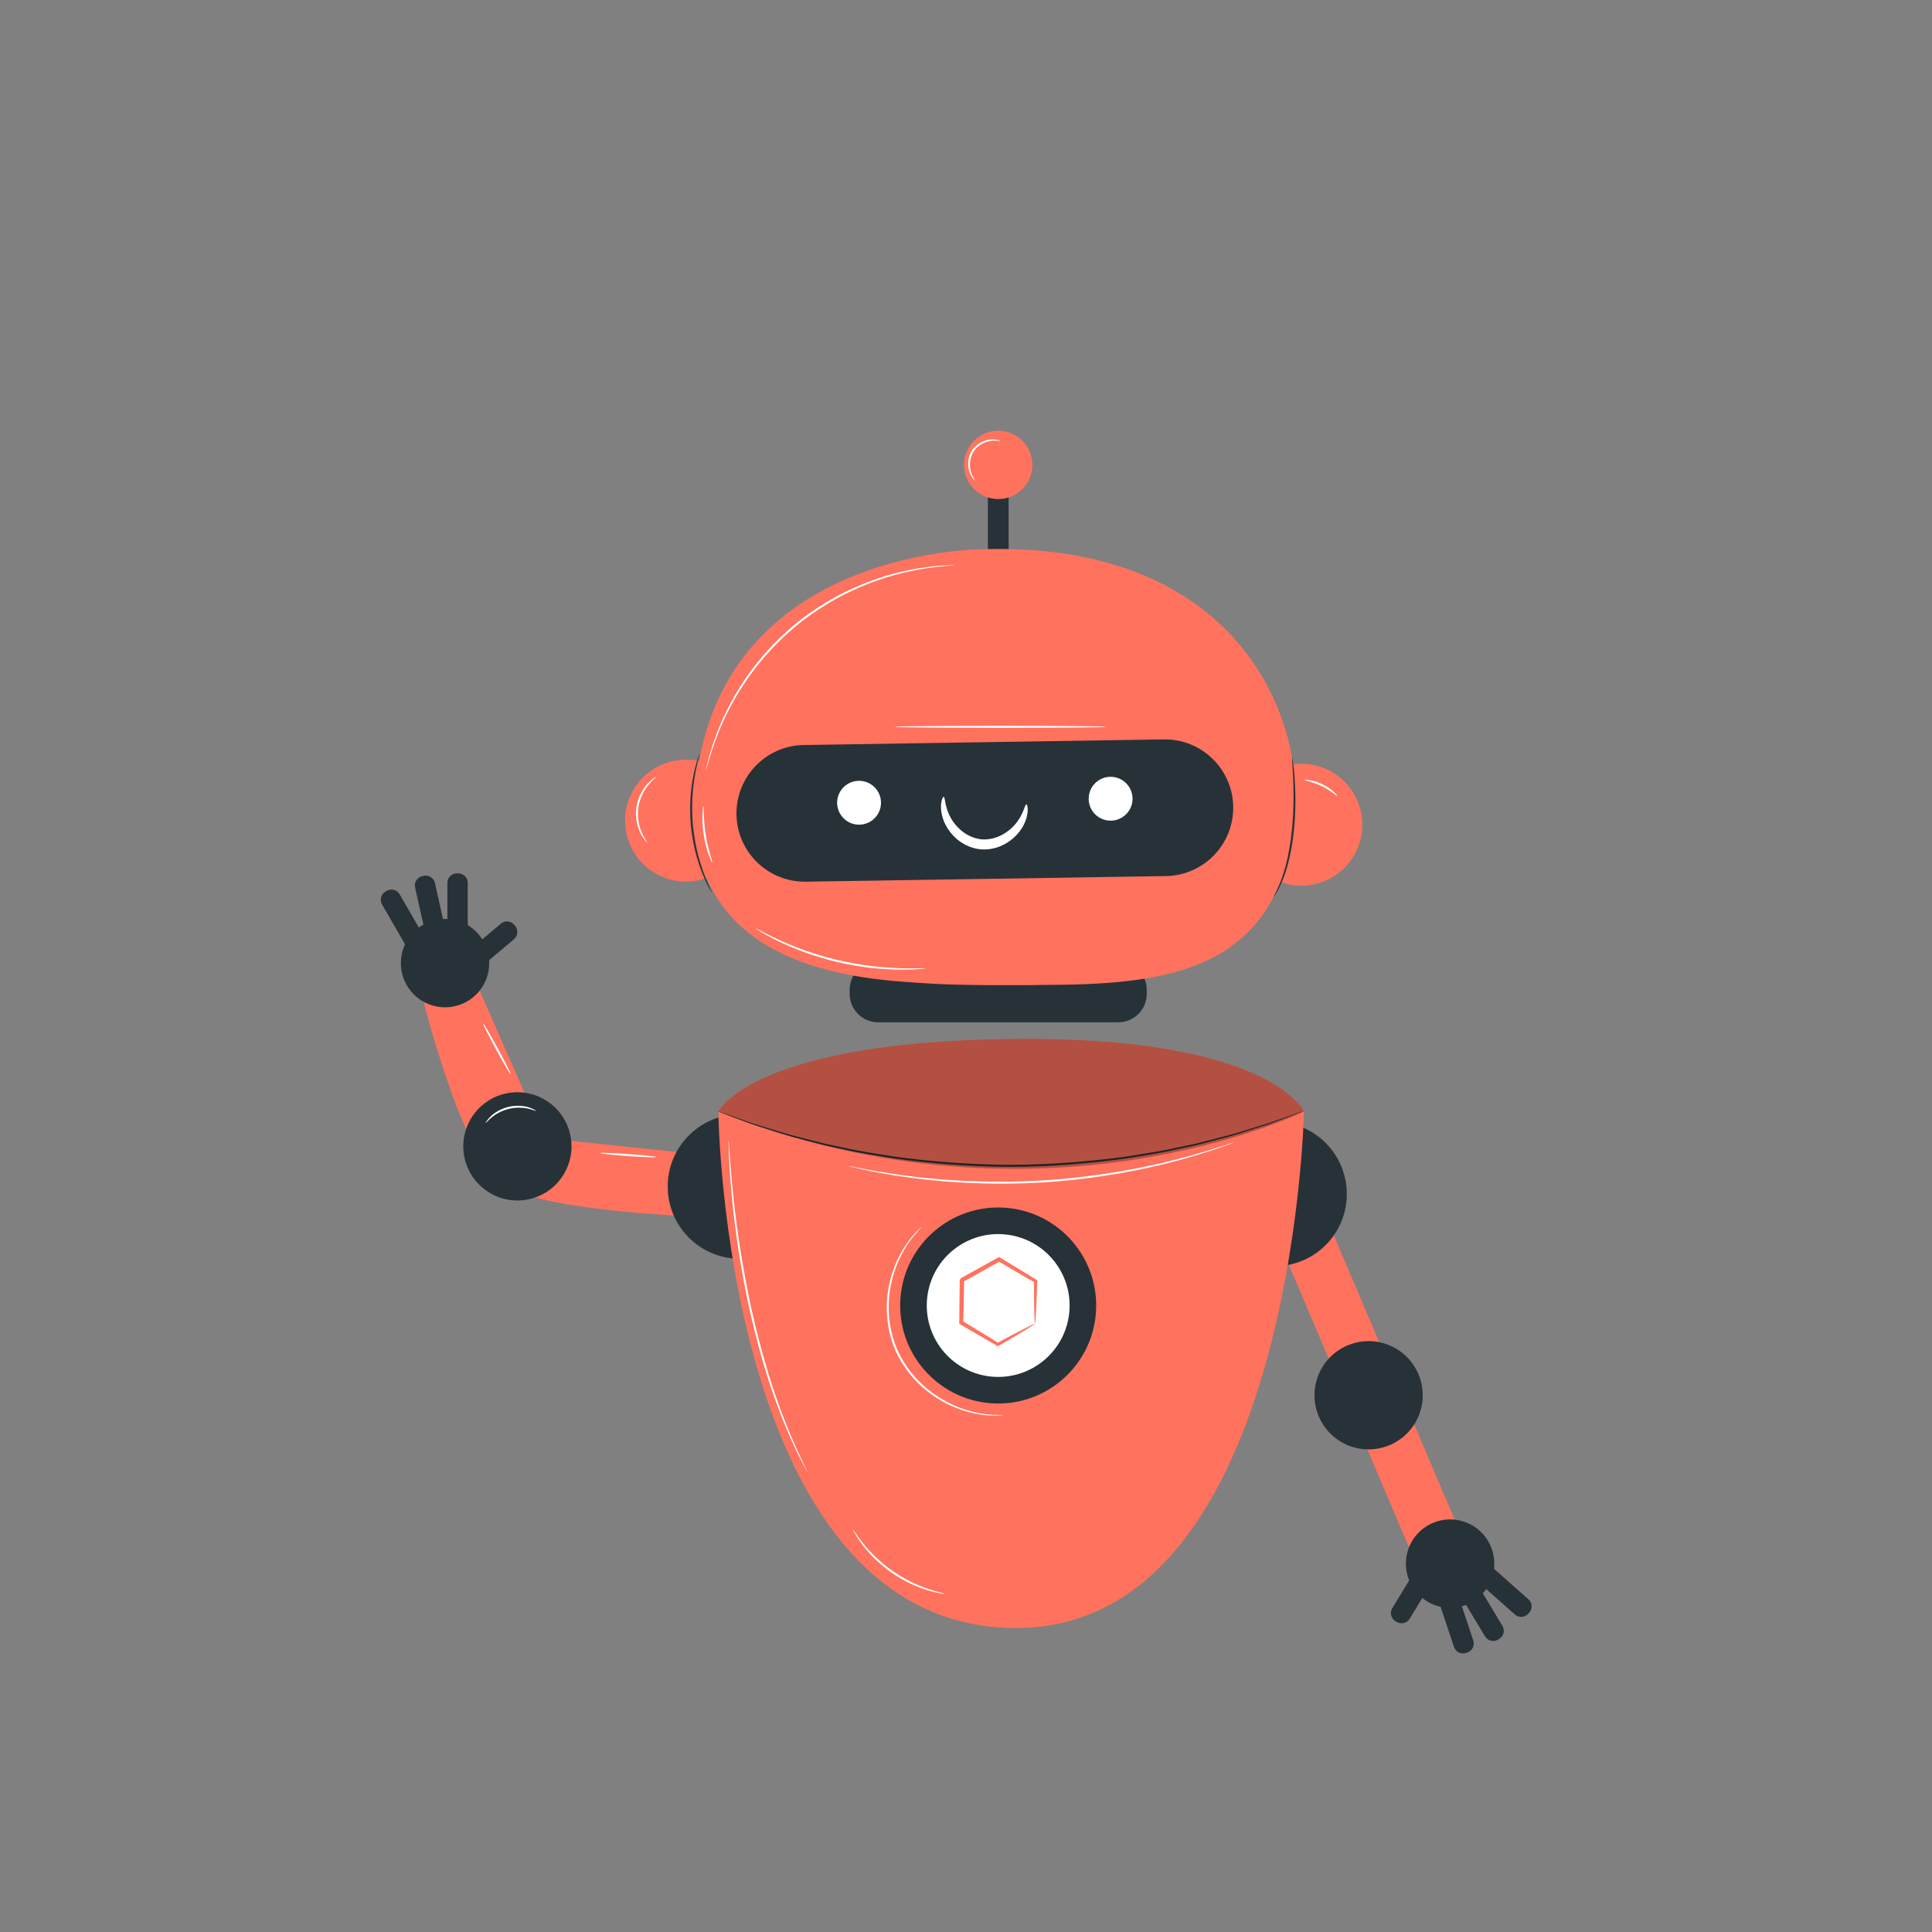 <?xml version="1.0" encoding="UTF-8" standalone="no"?><!DOCTYPE svg PUBLIC "-//W3C//DTD SVG 1.1//EN" "http://www.w3.org/Graphics/SVG/1.1/DTD/svg11.dtd"><svg width="100%" height="100%" viewBox="0 0 2084 2084" version="1.1" xmlns="http://www.w3.org/2000/svg" xmlns:xlink="http://www.w3.org/1999/xlink" xml:space="preserve" xmlns:serif="http://www.serif.com/" style="fill-rule:evenodd;clip-rule:evenodd;stroke-linejoin:round;stroke-miterlimit:2;"><rect x="0" y="0" width="2084" height="2084" fill="#808080" stroke="none"/><g id="Background_Complete"></g><g id="Floor"></g><g id="Device"></g><g id="Plant"></g><g id="Speech_Bubble"></g><g id="Bot"><g><g><g><path d="M762.983,1246l-175.691,-18.35l-74.138,-168.708l-57.75,15.066c0,0 42.684,178.271 90.392,205.892c47.708,27.621 210.912,32.642 210.912,32.642l6.275,-66.542Z" style="fill:#ff725e;fill-rule:nonzero;"/></g><g><path d="M740.001,1228.15c28.538,-32.113 77.778,-35.014 109.891,-6.476c32.112,28.538 35.014,77.778 6.476,109.891c-28.538,32.112 -77.779,35.014 -109.891,6.476c-32.113,-28.538 -35.014,-77.779 -6.476,-109.891Z" style="fill:#263238;"/><path d="M798.133,1357.84c-20.82,-0 -40.391,-8.109 -55.112,-22.83c-14.721,-14.716 -22.829,-34.287 -22.829,-55.112c-0,-20.825 8.108,-40.392 22.829,-55.113c14.721,-14.72 34.292,-22.833 55.112,-22.833c20.821,0 40.392,8.108 55.113,22.833c14.721,14.717 22.825,34.292 22.825,55.113c-0,20.817 -8.109,40.392 -22.825,55.112c-14.721,14.721 -34.292,22.83 -55.113,22.83Zm0,-155.671c-20.762,-0 -40.283,8.083 -54.966,22.766c-14.679,14.68 -22.767,34.2 -22.767,54.963c0,20.762 8.083,40.283 22.767,54.962c14.683,14.684 34.204,22.767 54.966,22.767c20.763,-0 40.284,-8.083 54.963,-22.767c14.683,-14.679 22.767,-34.2 22.767,-54.962c-0,-20.763 -8.084,-40.284 -22.767,-54.963c-14.679,-14.683 -34.2,-22.766 -54.963,-22.766Z" style="fill:#263238;fill-rule:nonzero;"/></g><g><path d="M544.478,1179.78c31.331,-7.52 62.874,11.811 70.394,43.142c7.52,31.332 -11.811,62.874 -43.142,70.394c-31.331,7.52 -62.874,-11.811 -70.394,-43.142c-7.52,-31.331 11.811,-62.873 43.142,-70.394Z" style="fill:#263238;"/></g><g><path d="M446.329,1005.16c18.614,-18.614 48.838,-18.614 67.452,0c18.613,18.614 18.613,48.838 -0,67.452c-18.614,18.613 -48.838,18.613 -67.452,-0c-18.613,-18.614 -18.613,-48.838 0,-67.452Z" style="fill:#263238;"/></g><g><path d="M515.217,1046.2l39.212,-33.117c4.313,-3.641 4.859,-10.091 1.217,-14.404l-0.967,-1.142c-3.641,-4.312 -10.091,-4.858 -14.404,-1.212l-39.212,33.117l14.154,16.758Z" style="fill:#263238;fill-rule:nonzero;"/></g><g><path d="M504.529,1002.16l0,-49.85c0,-5.645 -4.575,-10.22 -10.221,-10.22l-1.495,-0c-5.646,-0 -10.221,4.575 -10.221,10.22l-0,49.85c-0,0.813 0.658,1.475 1.475,1.475l18.991,0c0.813,-0.004 1.471,-0.662 1.471,-1.475Z" style="fill:#263238;fill-rule:nonzero;"/></g><g><path d="M480.046,1001.15l-10.883,-48.65c-1.234,-5.508 -6.7,-8.975 -12.209,-7.746l-1.458,0.325c-5.508,1.233 -8.975,6.696 -7.746,12.208l10.883,48.65c0.18,0.796 0.967,1.296 1.763,1.117l18.537,-4.146c0.792,-0.175 1.292,-0.962 1.113,-1.758Z" style="fill:#263238;fill-rule:nonzero;"/></g><g><path d="M456.033,1007.86l-24.925,-43.17c-2.82,-4.892 -9.075,-6.567 -13.962,-3.742l-1.296,0.746c-4.892,2.825 -6.563,9.075 -3.742,13.966l24.925,43.171c0.409,0.704 1.309,0.946 2.013,0.542l16.45,-9.496c0.704,-0.408 0.946,-1.308 0.537,-2.017Z" style="fill:#263238;fill-rule:nonzero;"/></g></g><g><g><path d="M1525.75,1682.94l52.517,-22.337l-151.581,-356.375l-52.517,22.338l151.581,356.374Z" style="fill:#ff725e;"/></g><g><path d="M1315.44,1237.61c27.769,-32.778 76.926,-36.845 109.704,-9.075c32.778,27.769 36.845,76.926 9.076,109.704c-27.769,32.778 -76.926,36.845 -109.704,9.076c-32.779,-27.769 -36.845,-76.926 -9.076,-109.705Z" style="fill:#263238;"/><path d="M1374.92,1366c-7.721,-0 -15.479,-1.159 -23.067,-3.504c-19.891,-6.134 -36.208,-19.65 -45.937,-38.054c-9.729,-18.405 -11.708,-39.496 -5.571,-59.396c6.138,-19.892 19.65,-36.205 38.058,-45.934c18.413,-9.725 39.5,-11.708 59.392,-5.566c19.892,6.133 36.208,19.65 45.933,38.054c9.729,18.404 11.709,39.5 5.571,59.396c-6.137,19.891 -19.65,36.208 -38.058,45.933c-11.383,6.017 -23.796,9.071 -36.321,9.071Zm-0.196,-155.746c-12.487,0 -24.871,3.042 -36.225,9.046c-18.354,9.7 -31.833,25.971 -37.954,45.812c-6.121,19.842 -4.146,40.875 5.554,59.234c9.704,18.354 25.971,31.837 45.813,37.954c19.845,6.117 40.883,4.146 59.233,-5.558c18.358,-9.7 31.837,-25.971 37.958,-45.813l0.096,0.033l-0.096,-0.033c6.117,-19.842 4.142,-40.879 -5.558,-59.233c-9.704,-18.354 -25.971,-31.838 -45.817,-37.954c-7.562,-2.33 -15.304,-3.488 -23.004,-3.488Z" style="fill:#263238;fill-rule:nonzero;"/></g><g><path d="M1420.03,1489.4c8.628,-31.045 40.838,-49.243 71.882,-40.615c31.044,8.629 49.243,40.838 40.614,71.882c-8.628,31.045 -40.838,49.243 -71.882,40.615c-31.044,-8.629 -49.243,-40.838 -40.614,-71.882Z" style="fill:#263238;"/></g><g><g><path d="M1609.43,1671.55c-8.341,-24.987 -35.358,-38.483 -60.345,-30.141c-24.988,8.341 -38.484,35.358 -30.142,60.345c8.342,24.988 35.358,38.484 60.346,30.142c24.987,-8.342 38.479,-35.358 30.141,-60.346Z" style="fill:#263238;fill-rule:nonzero;"/></g><g><path d="M1528.53,1690.86l-26.708,43.83c-2.938,4.82 -1.413,11.112 3.408,14.05l1.279,0.779c4.821,2.937 11.113,1.412 14.05,-3.409l26.709,-43.829l-18.738,-11.421Z" style="fill:#263238;fill-rule:nonzero;"/></g><g><path d="M1552.61,1729.25l15.783,47.287c1.787,5.355 7.579,8.246 12.933,6.459l1.421,-0.475c5.354,-1.788 8.246,-7.579 6.458,-12.933l-15.783,-47.288c-0.258,-0.771 -1.092,-1.188 -1.867,-0.933l-18.016,6.012c-0.771,0.263 -1.188,1.1 -0.929,1.871Z" style="fill:#263238;fill-rule:nonzero;"/></g><g><path d="M1576.15,1722.45l25.725,42.7c2.913,4.838 9.196,6.396 14.034,3.479l1.283,-0.771c4.837,-2.912 6.396,-9.195 3.479,-14.033l-25.725,-42.7c-0.421,-0.696 -1.325,-0.921 -2.025,-0.5l-16.271,9.8c-0.696,0.421 -0.921,1.325 -0.5,2.025Z" style="fill:#263238;fill-rule:nonzero;"/></g><g><path d="M1596.81,1708.48l37.313,33.059c4.225,3.746 10.687,3.354 14.429,-0.871l0.992,-1.121c3.741,-4.225 3.354,-10.687 -0.871,-14.429l-37.313,-33.058c-0.608,-0.538 -1.541,-0.484 -2.079,0.125l-12.596,14.216c-0.541,0.609 -0.483,1.542 0.125,2.079Z" style="fill:#263238;fill-rule:nonzero;"/></g></g></g><g><path d="M774.85,1198.93c0,0 5.617,546.388 312.246,557.075c306.629,10.688 319.479,-553.166 319.479,-557.075c-0,0 -36.212,-81.487 -315.863,-78.295c-279.65,3.187 -315.862,78.295 -315.862,78.295Z" style="fill:#ff725e;fill-rule:nonzero;"/></g><g><path d="M947.129,1102.73l259.179,0c16.913,0 30.625,-13.708 30.625,-30.625l0,-4.483c0,-16.913 -13.708,-30.625 -30.625,-30.625l-259.179,-0c-16.912,-0 -30.625,13.708 -30.625,30.625l0,4.483c0.004,16.917 13.713,30.625 30.625,30.625Z" style="fill:#263238;fill-rule:nonzero;"/></g><g><rect x="1065.6" y="503.719" width="22.375" height="113.142" style="fill:#263238;"/></g><g><path d="M1388.57,825.637c35.303,-8.393 70.778,13.454 79.171,48.757c8.393,35.303 -13.454,70.778 -48.757,79.171c-35.302,8.393 -70.778,-13.454 -79.171,-48.757c-8.393,-35.303 13.455,-70.778 48.757,-79.171Z" style="fill:#ff725e;"/></g><g><path d="M725.439,821.105c35.386,-8.026 70.632,14.186 78.658,49.573c8.027,35.386 -14.186,70.631 -49.572,78.658c-35.386,8.026 -70.632,-14.186 -78.658,-49.572c-8.027,-35.387 14.186,-70.632 49.572,-78.659Z" style="fill:#ff725e;"/></g><g><path d="M1063.73,592.329c0,0 -267.329,-3.212 -309.65,228.329c-42.321,231.546 183.759,235.867 248.779,240.255c29.488,1.987 92.567,2.191 148.23,1.229c123.233,-2.142 210.308,-25.992 239.941,-140.321c3.454,-13.333 5.788,-27.021 6.659,-40.946c7.837,-125.312 -76.988,-294.713 -333.959,-288.546Z" style="fill:#ff725e;fill-rule:nonzero;"/></g><g><path d="M1257.66,944.988l-388.38,6.062c-40.708,0.638 -74.225,-31.85 -74.862,-72.558c-0.634,-40.709 31.85,-74.225 72.558,-74.859l388.379,-6.062c40.709,-0.638 74.225,31.85 74.859,72.558c0.641,40.704 -31.846,74.221 -72.554,74.859Z" style="fill:#263238;fill-rule:nonzero;"/></g><g><path d="M949.875,870.45c-2.512,12.821 -14.942,21.179 -27.762,18.667c-12.821,-2.513 -21.18,-14.942 -18.667,-27.763c2.512,-12.821 14.946,-21.179 27.766,-18.667c12.817,2.513 21.176,14.942 18.663,27.763Z" style="fill:#fff;fill-rule:nonzero;"/></g><g><path d="M1221.2,866.125c-2.512,12.821 -14.941,21.179 -27.762,18.667c-12.821,-2.513 -21.179,-14.942 -18.667,-27.763c2.513,-12.821 14.942,-21.179 27.763,-18.666c12.82,2.508 21.179,14.937 18.666,27.762Z" style="fill:#fff;fill-rule:nonzero;"/></g><g><g><g><g><path d="M1182.16,1415.92c-4.255,58.233 -54.913,101.987 -113.146,97.733c-58.234,-4.258 -101.992,-54.912 -97.734,-113.145c4.259,-58.234 54.913,-101.988 113.146,-97.734c58.234,4.259 101.988,54.913 97.733,113.146Z" style="fill:#263238;fill-rule:nonzero;"/></g></g><g><g><path d="M1153.56,1413.83c-3.1,42.434 -40.016,74.321 -82.45,71.217c-42.433,-3.104 -74.32,-40.017 -71.216,-82.45c3.104,-42.433 40.016,-74.317 82.45,-71.217c42.429,3.104 74.316,40.017 71.216,82.45Z" style="fill:#fff;fill-rule:nonzero;"/></g></g></g><g><g><g><path d="M1116.4,1427.84c-0.296,-0.18 -0.521,-4.742 -0.712,-12.709c-0.192,-7.971 -0.35,-19.321 -0.363,-33.196l0.85,1.525c-11.537,-6.729 -24.971,-14.566 -39.637,-23.116l2.212,0.033c-12.437,6.987 -25.921,14.567 -39.996,22.475c-1.083,1.804 1.459,-2.45 1.196,-2.008l0,0.175l-0.004,0.187l-0.004,0.379l-0.013,0.755l-0.02,1.508l-0.046,3l-0.096,5.946c-0.067,3.941 -0.129,7.833 -0.196,11.671c-0.146,7.654 -0.287,15.087 -0.425,22.254l-1.079,-1.934c14.487,8.85 27.692,16.917 39.158,23.921l-1.746,-0.025c12.221,-6.575 22.288,-11.821 29.396,-15.433c7.109,-3.617 11.229,-5.583 11.525,-5.408c0.296,0.175 -3.258,2.495 -10.008,6.616c-6.75,4.117 -16.717,10.05 -29.208,17.267l-0.855,0.492l-0.891,-0.521c-11.604,-6.767 -24.971,-14.563 -39.638,-23.117l-1.091,-0.637l0.012,-1.3c0.071,-7.167 0.146,-14.601 0.225,-22.255c0.05,-3.837 0.096,-7.729 0.146,-11.666l0.083,-5.946l0.042,-3l0.021,-1.509l0.012,-0.754l0.004,-0.375l0.005,-0.191l-0,-0.18c-0.263,0.434 2.283,-3.829 1.208,-2.025c14.121,-7.824 27.65,-15.32 40.129,-22.237l1.133,-0.629l1.08,0.658c14.487,8.85 27.758,16.959 39.158,23.921l0.879,0.538l-0.029,0.987c-0.425,14.421 -0.921,26.008 -1.342,33.904c-0.425,7.909 -0.779,12.138 -1.075,11.959Z" style="fill:#ff725e;fill-rule:nonzero;"/></g></g></g></g><g><path d="M1050.69,475.388c14.393,-14.392 37.762,-14.392 52.155,-0c14.392,14.392 14.392,37.762 -0,52.155c-14.393,14.392 -37.762,14.392 -52.155,-0c-14.392,-14.393 -14.392,-37.763 0,-52.155Z" style="fill:#ff725e;"/></g><g><g><path d="M1017.88,859.542c1.759,0.187 0.884,8.462 6.046,19.462c2.496,5.463 6.65,11.433 12.559,16.508c5.862,5.08 13.67,8.975 22.225,9.863c8.579,0.679 16.962,-1.738 23.65,-5.671c6.729,-3.917 11.899,-9.037 15.341,-13.958c7.071,-9.883 7.708,-18.175 9.471,-18.046c0.688,0.013 1.408,2.104 1.408,6.017c0.025,3.908 -1.108,9.62 -4.304,15.979c-3.158,6.35 -8.671,13.15 -16.608,18.479c-7.85,5.321 -18.504,8.938 -29.946,8.004c-11.417,-1.154 -21.233,-6.642 -27.992,-13.296c-6.841,-6.679 -11.029,-14.362 -12.987,-21.179c-1.988,-6.829 -2.071,-12.658 -1.338,-16.496c0.713,-3.854 1.796,-5.779 2.475,-5.666Z" style="fill:#fff;fill-rule:nonzero;"/></g></g><g><g><path d="M1373.83,967.513c-0.392,-0.226 4.4,-7.5 9.013,-20.63c4.733,-13.058 8.862,-31.962 10.841,-53.104c2.113,-21.154 1.792,-40.462 1.25,-54.379c-0.325,-6.962 -0.65,-12.6 -0.962,-16.487c-0.279,-3.892 -0.363,-6.059 -0.213,-6.075c0.15,-0.017 0.517,2.112 1.054,5.991c0.571,3.871 1.134,9.509 1.655,16.488c0.937,13.95 1.504,33.366 -0.621,54.675c-1.992,21.291 -6.4,40.354 -11.563,53.425c-2.508,6.562 -5.096,11.65 -7.075,15.029c-2.058,3.346 -3.25,5.146 -3.379,5.067Z" style="fill:#263238;fill-rule:nonzero;"/></g></g><g><g><path d="M754.688,813.096c0.141,0.046 -0.338,2.167 -1.321,5.946c-0.517,1.883 -1.117,4.196 -1.663,6.916c-0.566,2.713 -1.358,5.771 -1.875,9.221c-1.304,6.846 -2.316,15.096 -2.929,24.279c-0.475,9.192 -0.467,19.325 0.425,29.913c0.988,10.583 2.763,20.562 4.85,29.529c2.217,8.933 4.671,16.875 7.158,23.387c1.117,3.305 2.434,6.175 3.471,8.746c1.017,2.584 2.017,4.75 2.854,6.513c1.634,3.546 2.48,5.55 2.346,5.621c-0.133,0.07 -1.229,-1.796 -3.104,-5.246c-0.958,-1.713 -2.075,-3.842 -3.204,-6.392c-1.15,-2.542 -2.575,-5.387 -3.792,-8.687c-2.691,-6.496 -5.321,-14.459 -7.671,-23.463c-2.216,-9.029 -4.075,-19.117 -5.07,-29.812c-0.9,-10.705 -0.85,-20.955 -0.259,-30.234c0.725,-9.271 1.913,-17.579 3.417,-24.441c0.621,-3.459 1.521,-6.517 2.204,-9.217c0.663,-2.708 1.388,-5 2.029,-6.858c1.238,-3.738 1.988,-5.771 2.134,-5.721Z" style="fill:#263238;fill-rule:nonzero;"/></g></g><g><g><path d="M773.575,1198.45c0.013,-0.033 0.558,0.125 1.608,0.471c1.146,0.387 2.684,0.912 4.642,1.579c4.175,1.471 10.142,3.575 17.771,6.267c3.862,1.379 8.142,2.908 12.817,4.575c4.716,1.575 9.92,3.062 15.466,4.787c11.134,3.308 23.663,7.588 37.904,10.938c7.084,1.816 14.5,3.72 22.225,5.7c7.738,1.945 15.921,3.395 24.317,5.22c16.763,3.85 34.95,6.467 54.021,9.555c38.287,5.199 80.692,8.77 125.304,8.962c44.629,-0.183 87.042,-3.746 125.338,-8.942c19.079,-3.087 37.266,-5.7 54.029,-9.545c8.396,-1.821 16.579,-3.271 24.316,-5.217c7.725,-1.979 15.146,-3.883 22.225,-5.7c14.242,-3.35 26.771,-7.625 37.905,-10.933c5.545,-1.725 10.745,-3.209 15.466,-4.788c4.675,-1.667 8.959,-3.196 12.817,-4.575c7.629,-2.687 13.592,-4.792 17.767,-6.262c1.958,-0.667 3.495,-1.188 4.641,-1.58c1.05,-0.346 1.596,-0.504 1.609,-0.466c0.012,0.033 -0.505,0.262 -1.53,0.675c-1.125,0.437 -2.637,1.029 -4.566,1.779c-4.146,1.562 -10.067,3.796 -17.642,6.65c-3.846,1.433 -8.112,3.021 -12.771,4.758c-4.704,1.638 -9.896,3.179 -15.429,4.963c-11.117,3.42 -23.633,7.808 -37.875,11.258c-7.083,1.862 -14.504,3.812 -22.233,5.846c-7.742,1.991 -15.934,3.487 -24.338,5.35c-16.783,3.933 -35,6.616 -54.112,9.766c-38.367,5.317 -80.884,8.946 -125.621,9.13c-44.721,-0.192 -87.229,-3.83 -125.588,-9.155c-19.108,-3.15 -37.325,-5.837 -54.108,-9.77c-8.408,-1.863 -16.596,-3.359 -24.337,-5.355c-7.73,-2.033 -15.15,-3.983 -22.234,-5.85c-14.241,-3.45 -26.758,-7.841 -37.875,-11.262c-5.533,-1.783 -10.725,-3.329 -15.429,-4.967c-4.658,-1.737 -8.925,-3.325 -12.771,-4.758c-7.575,-2.854 -13.496,-5.088 -17.641,-6.654c-1.93,-0.75 -3.442,-1.342 -4.567,-1.779c-1.017,-0.409 -1.538,-0.638 -1.521,-0.671Z" style="fill:#263238;fill-rule:nonzero;"/></g></g><g opacity="0.3"><path d="M774.85,1198.93c0,0 36.212,-75.108 315.863,-78.295c279.65,-3.188 315.862,78.295 315.862,78.295c0,0 -282.087,139.125 -631.725,0Z" style="fill-rule:nonzero;"/></g><g><g><path d="M1029.89,609.65c-0,0.038 -0.325,0.092 -0.963,0.163c-0.766,0.07 -1.696,0.154 -2.825,0.254c-2.479,0.258 -6.158,0.333 -10.854,0.9c-9.412,0.854 -23.004,2.708 -39.454,6.537c-16.45,3.804 -35.692,9.967 -55.946,19.354c-20.25,9.35 -41.375,22.171 -61.296,38.484c-19.8,16.47 -36.4,34.783 -49.425,52.891c-13.058,18.109 -22.762,35.834 -29.616,51.263c-6.884,15.425 -11.28,28.412 -13.905,37.496c-1.445,4.504 -2.22,8.1 -2.941,10.487c-0.317,1.092 -0.575,1.988 -0.788,2.725c-0.191,0.613 -0.304,0.921 -0.341,0.913c-0.038,-0.009 0.008,-0.334 0.125,-0.963c0.158,-0.754 0.345,-1.667 0.579,-2.779c0.587,-2.421 1.229,-6.058 2.554,-10.613c2.383,-9.179 6.575,-22.295 13.317,-37.887c6.712,-15.592 16.337,-33.508 29.395,-51.804c13.025,-18.3 29.709,-36.8 49.671,-53.4c20.084,-16.442 41.404,-29.309 61.842,-38.625c20.442,-9.35 39.858,-15.4 56.437,-19.034c16.584,-3.658 30.263,-5.287 39.725,-5.887c4.721,-0.438 8.417,-0.379 10.909,-0.496c1.137,-0.017 2.071,-0.029 2.837,-0.042c0.633,0.005 0.963,0.025 0.963,0.063Z" style="fill:#fff;fill-rule:nonzero;"/></g></g><g><g><path d="M768.317,930.4c-0.25,0.104 -1.863,-3.008 -3.8,-8.321c-1.942,-5.304 -4.092,-12.854 -5.438,-21.392c-1.329,-8.541 -1.592,-16.391 -1.366,-22.033c0.22,-5.65 0.804,-9.104 1.074,-9.083c0.684,0.029 -0.262,13.946 2.438,30.779c2.575,16.85 7.729,29.813 7.092,30.05Z" style="fill:#fff;fill-rule:nonzero;"/></g></g><g><g><path d="M698.2,908.871c-0.104,0.087 -0.946,-0.675 -2.254,-2.246c-1.313,-1.567 -3.021,-4.012 -4.713,-7.279c-3.4,-6.454 -6.35,-16.713 -4.862,-28.004c1.508,-11.292 7.033,-20.429 11.996,-25.775c2.483,-2.713 4.77,-4.63 6.445,-5.8c1.675,-1.175 2.688,-1.692 2.763,-1.584c0.242,0.313 -3.513,2.854 -8.046,8.384c-4.521,5.441 -9.571,14.291 -11.008,25.058c-1.417,10.762 1.146,20.625 4.091,27.058c2.938,6.513 5.9,9.95 5.588,10.188Z" style="fill:#fff;fill-rule:nonzero;"/></g></g><g><g><path d="M1079.22,475.763c-0.092,0.408 -3.804,-0.959 -9.804,-0.242c-5.85,0.612 -14.263,3.987 -19.254,11.65c-4.892,7.729 -4.454,16.783 -2.579,22.358c1.845,5.759 4.633,8.563 4.3,8.817c-0.092,0.087 -0.867,-0.513 -2.013,-1.846c-1.154,-1.329 -2.571,-3.5 -3.733,-6.458c-2.359,-5.754 -3.171,-15.534 2.2,-24.042c5.5,-8.421 14.725,-11.754 20.941,-12.004c3.175,-0.171 5.738,0.212 7.425,0.708c1.692,0.484 2.559,0.938 2.517,1.059Z" style="fill:#fff;fill-rule:nonzero;"/></g></g><g><g><path d="M1442.34,858.333c-0.454,0.492 -6.938,-5.695 -16.729,-10.383c-9.746,-4.792 -18.617,-6.054 -18.513,-6.712c-0.017,-0.534 9.308,-0.213 19.458,4.762c10.188,4.888 16.217,12.013 15.784,12.333Z" style="fill:#fff;fill-rule:nonzero;"/></g></g><g><g><path d="M871.013,1587.79c-0.034,0.016 -0.213,-0.255 -0.53,-0.805c-0.37,-0.666 -0.816,-1.475 -1.362,-2.458c-1.242,-2.35 -2.929,-5.537 -5.058,-9.554c-1.088,-2.104 -2.284,-4.421 -3.588,-6.942c-1.208,-2.604 -2.517,-5.416 -3.917,-8.433c-2.837,-6.042 -6.029,-12.938 -9.129,-20.746c-1.596,-3.892 -3.266,-7.958 -5.004,-12.196c-1.592,-4.304 -3.246,-8.775 -4.962,-13.404c-3.58,-9.212 -6.613,-19.325 -10.188,-29.842c-6.529,-21.225 -12.938,-44.8 -18.563,-69.804c-5.504,-25.037 -9.72,-49.1 -13.041,-71.054c-3.067,-21.992 -5.496,-41.842 -6.829,-58.583c-0.813,-8.354 -1.3,-15.934 -1.717,-22.588c-0.467,-6.65 -0.779,-12.383 -0.912,-17.079c-0.15,-4.542 -0.271,-8.146 -0.359,-10.8c-0.016,-1.125 -0.029,-2.046 -0.037,-2.812c0.004,-0.634 0.025,-0.959 0.062,-0.959c0.038,0 0.092,0.321 0.163,0.95c0.066,0.763 0.15,1.679 0.254,2.8c0.187,2.65 0.442,6.242 0.762,10.775c0.267,4.684 0.7,10.4 1.284,17.038c0.533,6.637 1.125,14.2 2.033,22.533c1.525,16.696 4.108,36.496 7.279,58.429c3.421,21.896 7.692,45.896 13.179,70.875c5.613,24.946 11.946,48.475 18.355,69.679c3.512,10.5 6.47,20.613 9.97,29.825c1.667,4.634 3.28,9.109 4.83,13.413c1.687,4.242 3.312,8.321 4.862,12.217c3,7.829 6.088,14.745 8.813,20.82c1.337,3.034 2.587,5.871 3.745,8.492c1.242,2.55 2.38,4.888 3.413,7.013c1.971,4.091 3.537,7.337 4.692,9.729c0.47,1.025 0.854,1.862 1.17,2.558c0.25,0.588 0.363,0.896 0.33,0.913Z" style="fill:#fff;fill-rule:nonzero;"/></g></g><g><g><path d="M707.792,1248.1c-0.042,0.596 -13.675,0.112 -30.446,-1.079c-16.775,-1.196 -30.338,-2.65 -30.296,-3.246c0.042,-0.596 13.671,-0.112 30.45,1.083c16.771,1.192 30.338,2.646 30.292,3.242Z" style="fill:#fff;fill-rule:nonzero;"/></g></g><g><g><path d="M551.042,1159.14c-0.525,0.287 -7.625,-11.8 -15.859,-26.992c-8.233,-15.196 -14.479,-27.742 -13.95,-28.029c0.525,-0.284 7.625,11.8 15.859,26.995c8.229,15.192 14.475,27.742 13.95,28.026Z" style="fill:#fff;fill-rule:nonzero;"/></g></g><g><g><path d="M1018.75,1719.16c-0.025,0.145 -1.758,-0.071 -4.883,-0.596c-3.129,-0.475 -7.6,-1.529 -13.029,-3.146c-5.446,-1.583 -11.771,-3.992 -18.584,-7.142c-6.758,-3.25 -13.975,-7.304 -21.091,-12.254c-7.071,-5.021 -13.325,-10.442 -18.675,-15.704c-5.271,-5.346 -9.675,-10.483 -13.009,-15.071c-3.358,-4.563 -5.862,-8.413 -7.371,-11.196c-1.55,-2.762 -2.341,-4.317 -2.212,-4.391c0.354,-0.213 3.837,5.854 10.796,14.654c3.45,4.42 7.921,9.387 13.196,14.583c5.354,5.112 11.554,10.404 18.52,15.354c7.013,4.879 14.088,8.921 20.709,12.229c6.671,3.204 12.858,5.729 18.187,7.479c10.638,3.571 17.525,4.796 17.446,5.2Z" style="fill:#fff;fill-rule:nonzero;"/></g></g><g><g><path d="M1082.67,1526.4c0.004,0.075 -1,0.175 -2.921,0.3c-1.921,0.038 -4.762,0.458 -8.416,0.242c-7.313,-0.017 -17.971,-1.192 -30.555,-4.959c-6.3,-1.845 -12.966,-4.604 -19.9,-8.004c-6.791,-3.658 -13.941,-7.866 -20.691,-13.362c-13.638,-10.729 -26.296,-25.788 -34.467,-44.209c-7.887,-18.554 -10.246,-38.087 -8.775,-55.379c0.596,-8.687 2.404,-16.783 4.367,-24.246c2.246,-7.387 4.783,-14.141 7.737,-20.004c5.838,-11.762 12.259,-20.35 17.238,-25.704c2.337,-2.821 4.587,-4.608 5.925,-5.983c1.4,-1.321 2.158,-1.984 2.212,-1.929c0.167,0.166 -2.771,2.954 -7.496,8.466c-4.75,5.484 -10.904,14.121 -16.491,25.817c-2.829,5.829 -5.246,12.525 -7.388,19.829c-1.858,7.375 -3.575,15.358 -4.104,23.913c-1.342,17.029 1.05,36.183 8.771,54.362c8.008,18.046 20.371,32.867 33.725,43.513c6.608,5.45 13.617,9.645 20.271,13.325c6.796,3.42 13.337,6.225 19.529,8.141c12.362,3.9 22.871,5.3 30.125,5.575c7.25,0.304 11.296,0.063 11.304,0.296Z" style="fill:#fff;fill-rule:nonzero;"/></g></g><g><g><path d="M578.217,1198.28c-0.175,0.35 -3.221,-1.204 -8.479,-2.4c-5.234,-1.221 -12.792,-1.683 -20.784,0.209c-7.983,1.937 -14.508,5.783 -18.621,9.245c-4.141,3.45 -6.154,6.217 -6.466,5.984c-0.179,-0.1 1.404,-3.238 5.45,-7.134c3.995,-3.895 10.754,-8.179 19.129,-10.204c8.379,-1.992 16.346,-1.237 21.675,0.417c5.371,1.633 8.208,3.712 8.096,3.883Z" style="fill:#fff;fill-rule:nonzero;"/></g></g><g><g><path d="M1193.48,783.996c0,0.6 -51.158,1.083 -114.25,1.083c-63.116,0 -114.262,-0.487 -114.262,-1.083c-0,-0.6 51.146,-1.083 114.262,-1.083c63.092,-0.005 114.25,0.483 114.25,1.083Z" style="fill:#fff;fill-rule:nonzero;"/></g></g><g><g><path d="M998.517,1044.53c0.004,0.075 -0.659,0.179 -1.934,0.313c-1.529,0.133 -3.366,0.291 -5.575,0.479c-2.42,0.208 -5.387,0.4 -8.841,0.454c-3.45,0.075 -7.384,0.271 -11.729,0.137c-8.696,-0.021 -19.046,-0.616 -30.484,-1.829c-11.421,-1.333 -23.925,-3.358 -36.858,-6.358c-12.921,-3.088 -25.013,-6.859 -35.833,-10.763c-10.78,-4.021 -20.309,-8.104 -28.096,-11.966c-3.95,-1.817 -7.379,-3.75 -10.434,-5.355c-3.066,-1.587 -5.633,-3.083 -7.708,-4.35c-1.892,-1.154 -3.462,-2.116 -4.775,-2.916c-1.079,-0.688 -1.625,-1.079 -1.587,-1.142c0.037,-0.067 0.658,0.2 1.808,0.767c1.362,0.7 3,1.541 4.962,2.554c2.134,1.15 4.75,2.533 7.859,4.012c3.096,1.496 6.558,3.326 10.529,5.046c7.837,3.667 17.371,7.579 28.121,11.471c10.787,3.775 22.816,7.463 35.65,10.529c12.85,2.979 25.254,5.05 36.591,6.484c11.355,1.312 21.634,2.062 30.284,2.283c4.321,0.233 8.237,0.142 11.675,0.183c3.441,0.063 6.4,-0.008 8.821,-0.083c2.212,-0.029 4.054,-0.054 5.583,-0.071c1.292,0.004 1.966,0.046 1.971,0.121Z" style="fill:#fff;fill-rule:nonzero;"/></g></g><g><g><path d="M1331.11,1232.31c0.013,0.038 -0.325,0.188 -0.995,0.455c-0.792,0.295 -1.78,0.666 -2.996,1.125c-2.809,1 -6.684,2.379 -11.592,4.125c-5.029,1.812 -11.212,3.929 -18.5,6.066c-7.271,2.179 -15.487,4.892 -24.762,7.204c-4.625,1.225 -9.463,2.505 -14.505,3.838c-5.05,1.312 -10.37,2.396 -15.845,3.667c-10.93,2.65 -22.763,4.729 -35.184,7.075c-24.925,4.204 -52.525,7.725 -81.646,9.608c-29.141,1.696 -56.975,1.583 -82.229,0.458c-12.616,-0.804 -24.616,-1.425 -35.787,-2.712c-5.588,-0.592 -11.004,-1.017 -16.175,-1.7c-5.167,-0.705 -10.125,-1.384 -14.867,-2.03c-9.487,-1.158 -17.975,-2.85 -25.458,-4.12c-7.492,-1.23 -13.888,-2.575 -19.1,-3.759c-5.084,-1.133 -9.096,-2.025 -12.009,-2.675c-1.262,-0.304 -2.287,-0.55 -3.108,-0.75c-0.7,-0.179 -1.05,-0.291 -1.042,-0.329c0.009,-0.037 0.38,0 1.092,0.113c0.838,0.141 1.871,0.32 3.154,0.537c2.929,0.55 6.967,1.313 12.079,2.275c5.234,1.054 11.642,2.275 19.142,3.392c7.492,1.154 15.975,2.737 25.458,3.796c4.734,0.604 9.692,1.233 14.85,1.887c5.167,0.642 10.571,1.017 16.15,1.571c11.155,1.208 23.125,1.758 35.713,2.508c25.192,1.013 52.942,1.067 82,-0.625c29.037,-1.879 56.567,-5.329 81.442,-9.412c12.395,-2.284 24.212,-4.292 35.133,-6.859c5.471,-1.233 10.787,-2.27 15.837,-3.537c5.042,-1.283 9.884,-2.517 14.509,-3.692c9.283,-2.212 17.512,-4.821 24.804,-6.883c7.308,-2.025 13.521,-4.021 18.587,-5.708c4.959,-1.584 8.875,-2.83 11.713,-3.734c1.246,-0.375 2.254,-0.675 3.066,-0.921c0.701,-0.204 1.059,-0.287 1.071,-0.254Z" style="fill:#fff;fill-rule:nonzero;"/></g></g></g></g></svg>